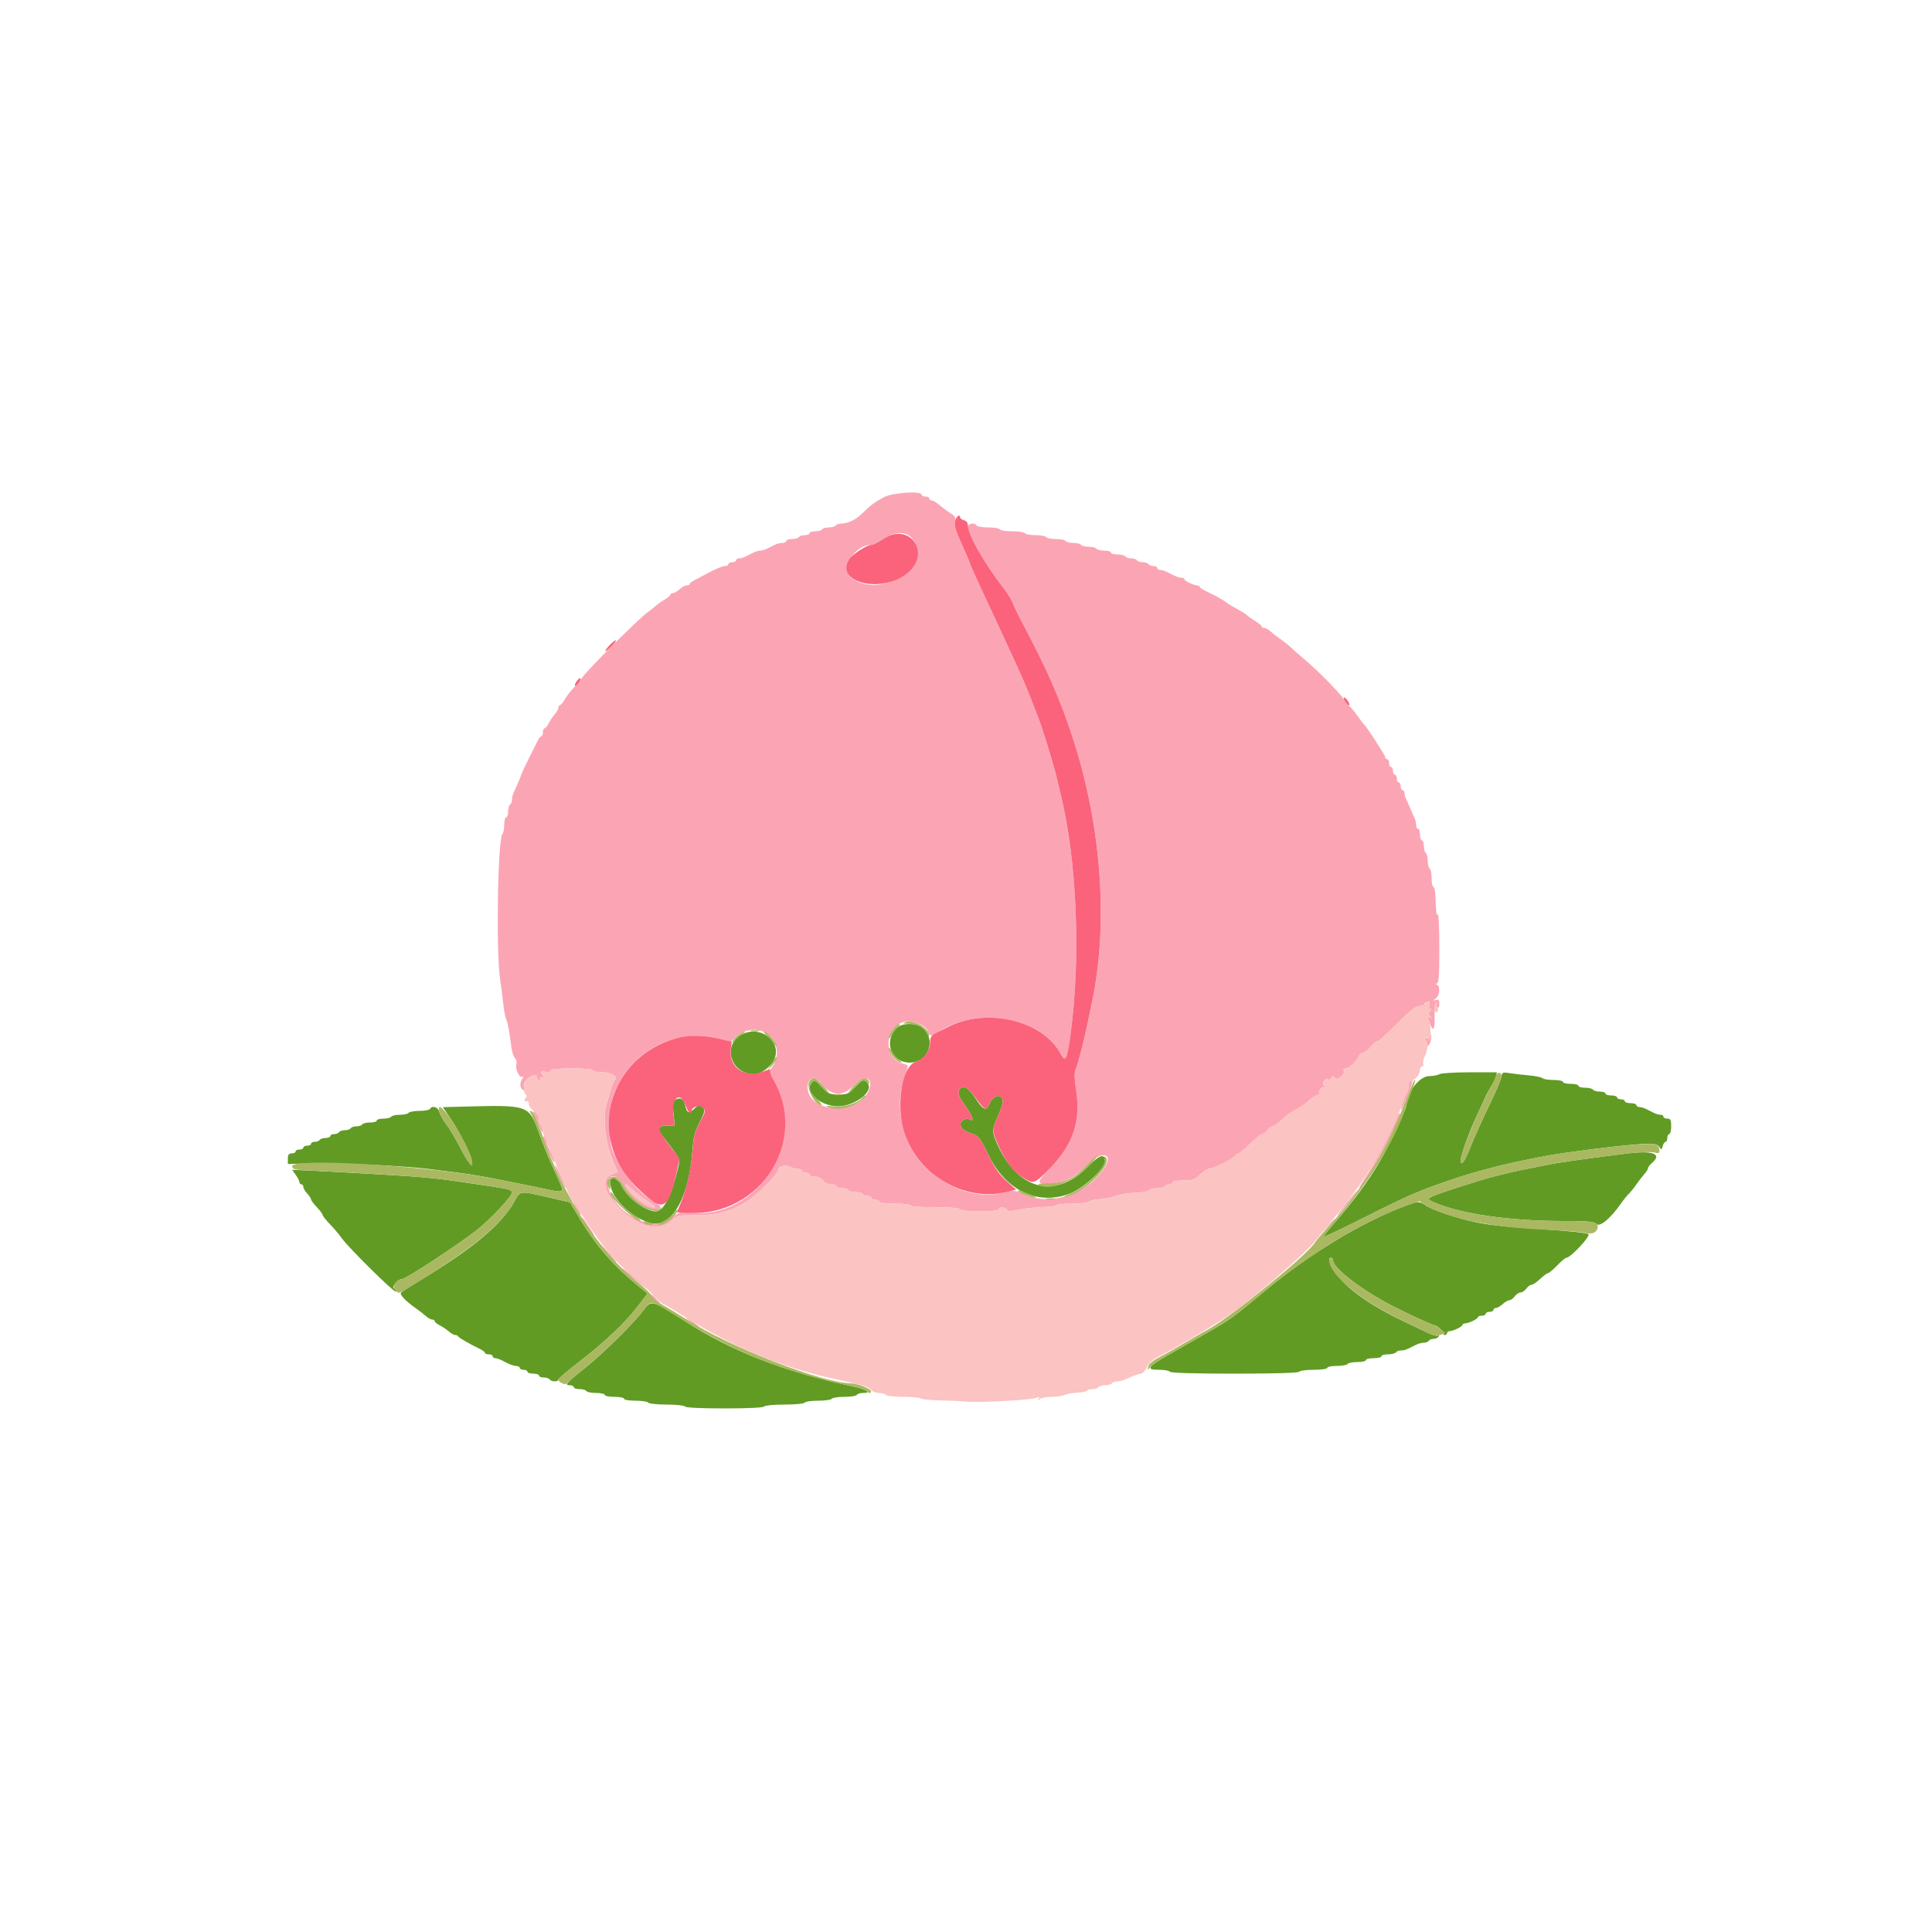 <svg id="svg" version="1.1" xmlns="http://www.w3.org/2000/svg" xmlns:xlink="http://www.w3.org/1999/xlink" width="400" height="400" viewBox="0, 0, 400,400"><g id="svgg"><path id="path0" d="M185.744 212.752 C 182.818 215.478,184.453 220.000,188.365 220.000 C 192.393 220.000,194.009 214.933,190.717 212.627 C 189.464 211.749,186.747 211.817,185.744 212.752 M153.557 214.199 C 149.434 216.440,151.320 222.407,156.149 222.399 C 157.505 222.396,159.554 220.924,160.259 219.445 C 162.044 215.702,157.433 212.092,153.557 214.199 M298.000 222.400 C 297.670 222.613,296.717 222.791,295.883 222.794 C 293.879 222.802,291.200 226.263,291.200 228.843 C 291.200 229.331,289.042 234.088,287.143 237.788 C 284.487 242.961,280.940 247.932,275.435 254.200 C 274.662 255.080,274.023 255.919,274.015 256.065 C 274.007 256.211,277.465 254.586,281.700 252.453 C 291.628 247.454,293.628 246.581,300.636 244.191 C 304.510 242.869,310.296 241.310,314.600 240.427 C 315.920 240.156,317.720 239.783,318.600 239.598 C 323.326 238.603,337.958 236.800,341.307 236.800 C 342.648 236.800,343.275 236.994,343.574 237.500 C 343.951 238.139,344.009 238.121,344.240 237.300 C 344.379 236.805,344.652 236.400,344.847 236.400 C 345.041 236.400,345.200 236.040,345.200 235.600 C 345.200 235.160,345.380 234.800,345.600 234.800 C 345.820 234.800,346.000 234.080,346.000 233.200 C 346.000 231.867,345.867 231.600,345.200 231.600 C 344.760 231.600,344.400 231.420,344.400 231.200 C 344.400 230.980,344.128 230.800,343.795 230.800 C 343.462 230.800,342.832 230.620,342.395 230.400 C 341.958 230.180,341.242 229.820,340.805 229.600 C 340.368 229.380,339.738 229.200,339.405 229.200 C 339.072 229.200,338.800 229.020,338.800 228.800 C 338.800 228.580,338.260 228.400,337.600 228.400 C 336.940 228.400,336.400 228.220,336.400 228.000 C 336.400 227.780,336.040 227.600,335.600 227.600 C 335.160 227.600,334.800 227.420,334.800 227.200 C 334.800 226.980,334.260 226.800,333.600 226.800 C 332.940 226.800,332.400 226.620,332.400 226.400 C 332.400 226.180,331.871 226.000,331.224 226.000 C 330.577 226.000,329.936 225.820,329.800 225.600 C 329.664 225.380,328.933 225.200,328.176 225.200 C 327.419 225.200,326.800 225.020,326.800 224.800 C 326.800 224.580,326.080 224.400,325.200 224.400 C 324.320 224.400,323.600 224.220,323.600 224.000 C 323.600 223.780,322.736 223.600,321.680 223.600 C 320.624 223.600,319.589 223.435,319.380 223.234 C 319.171 223.032,317.920 222.771,316.600 222.654 C 315.280 222.536,313.474 222.326,312.588 222.187 C 311.153 221.961,310.968 222.024,310.913 222.762 C 310.878 223.218,310.046 225.259,309.064 227.296 C 306.805 231.978,305.190 235.568,304.023 238.500 C 303.166 240.652,302.400 241.486,302.400 240.266 C 302.400 239.326,304.018 234.764,305.462 231.634 C 306.232 229.965,307.150 227.970,307.502 227.200 C 307.854 226.430,308.443 225.350,308.810 224.800 C 309.178 224.250,309.579 223.395,309.702 222.900 L 309.925 222.000 304.263 222.006 C 301.148 222.009,298.330 222.187,298.000 222.400 M168.004 224.195 C 166.595 225.893,169.330 228.630,172.821 229.014 C 176.461 229.415,181.154 226.073,179.593 224.191 C 178.882 223.335,178.608 223.433,177.035 225.100 C 175.763 226.449,175.416 226.600,173.600 226.600 C 171.784 226.600,171.437 226.449,170.165 225.100 C 168.535 223.373,168.648 223.420,168.004 224.195 M198.861 225.299 C 198.102 226.058,198.345 226.888,199.994 229.169 C 201.398 231.109,201.783 232.407,200.769 231.781 C 200.007 231.310,198.750 232.049,198.877 232.894 C 199.006 233.760,199.371 234.027,201.508 234.819 C 202.614 235.229,203.089 235.873,204.589 238.997 C 208.178 246.477,214.757 249.651,221.465 247.141 C 224.199 246.118,228.800 241.934,228.800 240.470 C 228.800 238.725,227.674 239.049,225.303 241.476 C 218.299 248.649,210.250 246.310,206.051 235.881 C 205.398 234.262,205.482 233.532,206.596 231.140 C 207.144 229.963,207.594 228.589,207.596 228.087 C 207.604 226.219,205.540 226.655,204.768 228.684 C 204.240 230.072,203.531 229.786,202.110 227.612 C 200.637 225.359,199.564 224.596,198.861 225.299 M139.867 227.666 C 139.288 227.991,139.222 228.436,139.442 230.575 L 139.700 233.100 138.163 233.050 C 136.333 232.990,135.997 233.711,137.160 235.201 C 140.902 239.994,140.842 239.869,140.362 241.908 C 139.007 247.659,137.379 250.800,135.753 250.800 C 133.565 250.800,129.641 247.787,128.590 245.300 C 128.039 243.996,126.453 243.428,126.354 244.500 C 126.084 247.434,129.987 251.656,134.334 253.130 C 138.802 254.645,142.630 248.342,143.355 238.276 C 143.560 235.423,143.845 234.297,144.848 232.369 C 145.856 230.432,145.996 229.877,145.595 229.394 C 144.949 228.615,144.720 228.642,143.670 229.620 C 142.620 230.599,142.183 230.414,141.872 228.859 C 141.609 227.545,140.870 227.105,139.867 227.666 M95.944 229.113 L 91.689 229.226 93.425 231.816 C 95.272 234.569,97.445 238.873,97.658 240.200 C 97.938 241.937,96.929 240.836,95.276 237.600 C 94.321 235.730,93.022 233.547,92.389 232.748 C 91.757 231.949,91.121 230.824,90.976 230.248 C 90.711 229.191,89.498 228.794,89.000 229.600 C 88.864 229.820,87.874 230.000,86.800 230.000 C 85.726 230.000,84.736 230.180,84.600 230.400 C 84.464 230.620,83.654 230.800,82.800 230.800 C 81.946 230.800,81.136 230.980,81.000 231.200 C 80.864 231.420,80.133 231.600,79.376 231.600 C 78.619 231.600,78.000 231.780,78.000 232.000 C 78.000 232.220,77.381 232.400,76.624 232.400 C 75.867 232.400,75.136 232.580,75.000 232.800 C 74.864 233.020,74.324 233.200,73.800 233.200 C 73.276 233.200,72.736 233.380,72.600 233.600 C 72.464 233.820,71.924 234.000,71.400 234.000 C 70.876 234.000,70.336 234.180,70.200 234.400 C 70.064 234.620,69.603 234.800,69.176 234.800 C 68.749 234.800,68.400 234.980,68.400 235.200 C 68.400 235.420,67.961 235.600,67.424 235.600 C 66.887 235.600,66.336 235.780,66.200 236.000 C 66.064 236.220,65.603 236.400,65.176 236.400 C 64.749 236.400,64.400 236.580,64.400 236.800 C 64.400 237.020,64.040 237.200,63.600 237.200 C 63.160 237.200,62.800 237.380,62.800 237.600 C 62.800 237.820,62.440 238.000,62.000 238.000 C 61.560 238.000,61.200 238.180,61.200 238.400 C 61.200 238.620,60.840 238.800,60.400 238.800 C 59.794 238.800,59.600 239.067,59.599 239.900 L 59.599 241.000 64.299 240.854 C 69.260 240.700,83.866 241.387,88.600 241.998 C 90.140 242.196,93.020 242.564,95.000 242.815 C 96.980 243.066,100.310 243.619,102.400 244.044 C 104.490 244.468,107.190 245.007,108.400 245.240 C 109.610 245.474,111.320 245.823,112.200 246.017 C 117.002 247.074,116.923 247.119,115.555 244.078 C 115.091 243.045,114.304 241.300,113.808 240.200 C 113.312 239.100,112.316 236.567,111.595 234.572 C 109.495 228.760,109.476 228.754,95.944 229.113 M336.600 238.847 C 327.135 240.053,322.428 240.728,320.200 241.198 C 319.320 241.383,317.520 241.743,316.200 241.997 C 313.936 242.433,312.904 242.670,309.300 243.578 C 306.106 244.383,296.963 247.369,296.263 247.836 C 295.583 248.289,295.629 248.373,296.863 248.917 C 302.320 251.323,312.507 252.798,323.671 252.799 C 328.800 252.800,330.056 252.913,330.562 253.420 C 331.245 254.102,333.477 252.228,335.586 249.200 C 336.123 248.430,336.849 247.530,337.200 247.200 C 337.551 246.870,338.275 245.970,338.808 245.200 C 339.342 244.430,340.098 243.451,340.489 243.025 C 340.880 242.598,341.200 242.079,341.200 241.871 C 341.200 241.664,341.575 241.168,342.034 240.771 C 344.235 238.862,342.184 238.136,336.600 238.847 M61.243 243.262 C 61.659 243.846,62.000 244.521,62.000 244.762 C 62.000 245.003,62.180 245.200,62.400 245.200 C 62.620 245.200,62.800 245.436,62.800 245.725 C 62.800 246.013,63.160 246.636,63.600 247.108 C 64.040 247.580,64.400 248.127,64.400 248.324 C 64.400 248.521,64.940 249.246,65.600 249.937 C 66.260 250.628,66.800 251.353,66.800 251.548 C 66.800 251.744,67.476 252.600,68.302 253.452 C 69.128 254.303,70.249 255.630,70.794 256.400 C 72.172 258.349,81.639 267.695,81.935 267.399 C 82.068 267.265,81.912 266.985,81.588 266.775 C 81.035 266.417,82.375 264.839,83.259 264.809 C 84.072 264.781,94.795 257.753,98.704 254.686 C 101.476 252.511,106.000 247.691,106.000 246.913 C 106.000 246.351,105.371 246.168,101.400 245.580 C 99.860 245.352,97.340 244.978,95.800 244.748 C 90.051 243.890,87.137 243.628,76.800 243.038 C 70.970 242.705,64.914 242.380,63.343 242.316 L 60.485 242.200 61.243 243.262 M106.442 248.860 C 103.828 253.487,98.184 258.246,87.800 264.582 C 85.380 266.058,83.243 267.418,83.051 267.602 C 82.657 267.981,83.899 269.326,86.000 270.798 C 86.770 271.337,87.749 272.098,88.175 272.489 C 88.602 272.880,89.187 273.200,89.475 273.200 C 89.764 273.200,90.000 273.350,90.000 273.532 C 90.000 273.715,90.495 274.120,91.100 274.432 C 91.705 274.745,92.549 275.315,92.975 275.700 C 93.402 276.085,93.972 276.400,94.242 276.400 C 94.512 276.400,94.793 276.535,94.867 276.700 C 94.987 276.970,97.089 278.178,99.497 279.360 C 99.990 279.602,100.395 279.935,100.397 280.100 C 100.399 280.265,100.760 280.400,101.200 280.400 C 101.640 280.400,102.000 280.580,102.000 280.800 C 102.000 281.020,102.265 281.200,102.588 281.200 C 102.911 281.200,103.817 281.560,104.600 282.000 C 105.383 282.440,106.379 282.800,106.812 282.800 C 107.245 282.800,107.600 282.980,107.600 283.200 C 107.600 283.420,107.960 283.600,108.400 283.600 C 108.840 283.600,109.200 283.780,109.200 284.000 C 109.200 284.220,109.740 284.400,110.400 284.400 C 111.060 284.400,111.600 284.580,111.600 284.800 C 111.600 285.020,112.039 285.200,112.576 285.200 C 113.113 285.200,113.664 285.380,113.800 285.600 C 114.111 286.103,115.600 286.128,115.600 285.630 C 115.600 285.427,117.535 283.774,119.900 281.957 C 125.175 277.903,129.461 273.838,132.083 270.400 L 134.066 267.800 132.333 266.400 C 126.989 262.083,123.352 257.889,119.855 252.010 L 118.022 248.929 114.311 248.074 C 107.301 246.460,107.828 246.408,106.442 248.860 M290.800 249.719 C 281.884 253.081,270.989 259.690,262.000 267.189 C 255.410 272.687,254.684 273.211,249.800 276.001 C 247.380 277.384,243.794 279.436,241.832 280.561 C 237.524 283.032,237.171 283.600,239.943 283.600 C 241.048 283.600,242.064 283.780,242.200 284.000 C 242.357 284.254,247.263 284.400,255.600 284.400 C 263.937 284.400,268.843 284.254,269.000 284.000 C 269.136 283.780,270.497 283.600,272.024 283.600 C 273.608 283.600,274.800 283.428,274.800 283.200 C 274.800 282.980,275.689 282.800,276.776 282.800 C 277.863 282.800,278.864 282.620,279.000 282.400 C 279.136 282.180,280.047 282.000,281.024 282.000 C 282.001 282.000,282.800 281.820,282.800 281.600 C 282.800 281.380,283.520 281.200,284.400 281.200 C 285.280 281.200,286.000 281.020,286.000 280.800 C 286.000 280.580,286.619 280.400,287.376 280.400 C 288.133 280.400,288.864 280.220,289.000 280.000 C 289.136 279.780,289.599 279.600,290.029 279.600 C 290.784 279.600,291.174 279.456,293.095 278.462 C 293.587 278.208,294.341 278.000,294.771 278.000 C 295.201 278.000,295.664 277.820,295.800 277.600 C 295.936 277.380,296.386 277.200,296.800 277.200 C 297.214 277.200,297.681 276.992,297.838 276.738 C 297.998 276.480,297.949 276.384,297.728 276.521 C 297.511 276.655,296.628 276.430,295.766 276.021 C 294.905 275.611,292.580 274.505,290.600 273.563 C 283.567 270.218,278.438 266.510,276.232 263.176 C 275.167 261.567,274.901 260.400,275.600 260.400 C 275.820 260.400,276.000 260.653,276.000 260.963 C 276.000 262.562,282.018 267.167,288.357 270.418 C 291.568 272.065,296.664 274.400,297.047 274.400 C 297.539 274.400,299.157 275.909,298.920 276.147 C 298.781 276.286,298.877 276.400,299.133 276.400 C 299.390 276.400,299.600 276.220,299.600 276.000 C 299.600 275.780,299.834 275.600,300.120 275.600 C 300.856 275.600,302.793 274.659,302.797 274.300 C 302.799 274.135,303.034 274.000,303.320 274.000 C 304.056 274.000,305.993 273.059,305.997 272.700 C 305.999 272.535,306.360 272.400,306.800 272.400 C 307.240 272.400,307.600 272.220,307.600 272.000 C 307.600 271.780,307.960 271.600,308.400 271.600 C 308.840 271.600,309.200 271.420,309.200 271.200 C 309.200 270.980,309.436 270.800,309.725 270.800 C 310.013 270.800,310.636 270.440,311.108 270.000 C 311.580 269.560,312.204 269.200,312.495 269.200 C 312.786 269.200,313.283 268.840,313.600 268.400 C 313.917 267.960,314.457 267.600,314.800 267.600 C 315.143 267.600,315.683 267.240,316.000 266.800 C 316.317 266.360,316.809 266.000,317.092 266.000 C 317.375 266.000,318.172 265.460,318.863 264.800 C 319.554 264.140,320.286 263.600,320.491 263.600 C 320.695 263.600,321.554 262.880,322.400 262.000 C 323.246 261.120,324.107 260.400,324.315 260.400 C 325.166 260.400,329.320 255.960,328.880 255.520 C 328.630 255.270,324.883 254.858,320.122 254.557 C 312.303 254.062,308.209 253.636,305.400 253.022 C 301.335 252.135,296.485 250.492,295.138 249.546 C 293.861 248.649,293.612 248.659,290.800 249.719 M133.374 271.100 C 131.326 273.839,125.051 280.063,121.325 283.050 C 117.196 286.359,116.803 286.800,117.976 286.800 C 118.429 286.800,118.800 286.980,118.800 287.200 C 118.800 287.420,119.329 287.600,119.976 287.600 C 120.623 287.600,121.264 287.780,121.400 288.000 C 121.536 288.220,122.447 288.400,123.424 288.400 C 124.401 288.400,125.200 288.580,125.200 288.800 C 125.200 289.020,126.100 289.200,127.200 289.200 C 128.300 289.200,129.200 289.380,129.200 289.600 C 129.200 289.822,130.259 290.000,131.576 290.000 C 132.883 290.000,134.064 290.180,134.200 290.400 C 134.336 290.620,136.046 290.800,138.000 290.800 C 139.954 290.800,141.664 290.980,141.800 291.200 C 141.951 291.445,145.130 291.600,150.000 291.600 C 154.870 291.600,158.049 291.445,158.200 291.200 C 158.338 290.977,160.196 290.800,162.400 290.800 C 164.604 290.800,166.462 290.623,166.600 290.400 C 166.736 290.180,167.996 290.000,169.400 290.000 C 170.804 290.000,172.064 289.820,172.200 289.600 C 172.336 289.380,173.506 289.200,174.800 289.200 C 176.094 289.200,177.264 289.020,177.400 288.800 C 177.536 288.580,178.087 288.400,178.624 288.400 C 180.637 288.400,179.492 287.657,176.500 287.023 C 162.449 284.042,151.566 279.812,141.800 273.535 C 134.987 269.156,134.855 269.118,133.374 271.100 " stroke="none" fill="#619b24" fill-rule="evenodd"></path><path id="path1" d="M183.007 102.935 C 181.063 103.990,180.186 104.642,178.612 106.202 C 177.218 107.584,175.582 108.400,174.205 108.400 C 173.678 108.400,173.136 108.580,173.000 108.800 C 172.864 109.020,172.234 109.200,171.600 109.200 C 170.966 109.200,170.336 109.380,170.200 109.600 C 170.064 109.820,169.423 110.000,168.776 110.000 C 168.129 110.000,167.600 110.180,167.600 110.400 C 167.600 110.620,167.161 110.800,166.624 110.800 C 166.087 110.800,165.536 110.980,165.400 111.200 C 165.264 111.420,164.623 111.600,163.976 111.600 C 163.329 111.600,162.800 111.780,162.800 112.000 C 162.800 112.220,162.438 112.400,161.995 112.400 C 161.552 112.400,160.832 112.580,160.395 112.800 C 159.958 113.020,159.242 113.380,158.805 113.600 C 158.368 113.820,157.736 114.000,157.400 114.000 C 157.064 114.000,156.387 114.208,155.895 114.462 C 154.018 115.433,153.593 115.600,153.005 115.600 C 152.672 115.600,152.400 115.780,152.400 116.000 C 152.400 116.220,152.040 116.400,151.600 116.400 C 151.160 116.400,150.800 116.580,150.800 116.800 C 150.800 117.020,150.458 117.200,150.041 117.200 C 149.623 117.200,148.228 117.766,146.941 118.459 C 145.653 119.151,144.196 119.916,143.703 120.159 C 143.210 120.401,142.805 120.735,142.803 120.900 C 142.801 121.065,142.522 121.200,142.183 121.200 C 141.844 121.200,141.180 121.560,140.708 122.000 C 140.236 122.440,139.613 122.800,139.325 122.800 C 139.036 122.800,138.800 122.941,138.800 123.114 C 138.800 123.286,138.267 123.743,137.615 124.128 C 136.963 124.513,136.198 125.047,135.915 125.314 C 135.632 125.581,134.743 126.290,133.940 126.890 C 131.943 128.380,122.069 138.226,120.595 140.197 C 119.938 141.076,119.008 142.196,118.529 142.686 C 118.050 143.177,117.336 144.123,116.943 144.789 C 116.549 145.455,116.086 146.000,115.914 146.000 C 115.741 146.000,115.600 146.236,115.600 146.525 C 115.600 146.813,115.285 147.398,114.900 147.825 C 114.515 148.251,113.945 149.095,113.632 149.700 C 113.320 150.305,112.915 150.800,112.732 150.800 C 112.550 150.800,112.400 151.160,112.400 151.600 C 112.400 152.040,112.265 152.401,112.100 152.403 C 111.935 152.405,111.599 152.810,111.354 153.303 C 111.109 153.796,110.320 155.370,109.602 156.800 C 108.883 158.230,108.162 159.760,108.001 160.200 C 107.559 161.402,106.751 163.312,106.353 164.095 C 106.159 164.477,106.000 165.141,106.000 165.571 C 106.000 166.001,105.820 166.464,105.600 166.600 C 105.380 166.736,105.200 167.377,105.200 168.024 C 105.200 168.671,105.020 169.200,104.800 169.200 C 104.580 169.200,104.400 169.884,104.400 170.720 C 104.400 171.556,104.237 172.411,104.037 172.620 C 103.049 173.654,102.673 196.855,103.548 202.800 C 103.791 204.450,104.091 206.790,104.214 208.000 C 104.338 209.210,104.599 210.560,104.794 211.000 C 105.143 211.783,105.407 213.211,105.865 216.775 C 105.990 217.751,106.326 218.783,106.611 219.068 C 106.896 219.353,107.031 219.961,106.911 220.419 C 106.651 221.414,107.551 223.277,108.122 222.925 C 108.376 222.768,108.395 222.883,108.173 223.238 C 107.587 224.179,107.588 225.092,108.177 225.581 C 108.633 225.960,108.697 225.891,108.518 225.210 C 108.390 224.719,108.579 224.065,108.976 223.627 C 109.846 222.665,111.200 222.292,111.200 223.014 C 111.200 223.310,111.411 223.683,111.668 223.842 C 111.980 224.035,112.053 223.916,111.888 223.486 C 111.704 223.006,111.815 222.902,112.320 223.079 C 112.874 223.274,112.908 223.218,112.500 222.779 C 111.741 221.961,111.895 221.691,113.000 221.902 C 113.584 222.014,114.000 221.907,114.000 221.647 C 114.000 221.345,115.427 221.200,118.400 221.200 C 121.067 221.200,122.800 221.358,122.800 221.600 C 122.800 221.820,123.623 222.000,124.629 222.000 C 126.442 222.000,128.164 222.973,127.348 223.536 C 127.138 223.681,126.737 224.610,126.456 225.600 C 126.175 226.590,125.778 227.953,125.573 228.628 C 124.680 231.571,125.354 236.919,127.121 240.915 L 127.895 242.664 126.748 243.097 C 124.414 243.978,124.962 246.815,128.073 249.958 C 132.087 254.015,136.300 255.117,138.939 252.800 C 140.252 251.647,140.455 251.600,144.091 251.600 C 148.272 251.600,150.973 250.912,154.187 249.029 C 156.718 247.545,161.200 243.068,161.200 242.022 C 161.200 241.412,162.715 241.127,163.559 241.578 C 163.992 241.810,164.719 242.000,165.174 242.000 C 165.628 242.000,166.000 242.180,166.000 242.400 C 166.000 242.620,166.360 242.800,166.800 242.800 C 167.240 242.800,167.600 242.980,167.600 243.200 C 167.600 243.420,168.100 243.600,168.712 243.600 C 169.365 243.600,170.061 243.930,170.400 244.400 C 170.739 244.870,171.435 245.200,172.088 245.200 C 172.700 245.200,173.200 245.380,173.200 245.600 C 173.200 245.820,173.740 246.000,174.400 246.000 C 175.060 246.000,175.600 246.180,175.600 246.400 C 175.600 246.620,176.219 246.800,176.976 246.800 C 177.733 246.800,178.464 246.980,178.600 247.200 C 178.736 247.420,179.197 247.600,179.624 247.600 C 180.051 247.600,180.400 247.780,180.400 248.000 C 180.400 248.220,180.760 248.400,181.200 248.400 C 181.640 248.400,182.000 248.580,182.000 248.800 C 182.000 249.033,183.333 249.200,185.200 249.200 C 186.960 249.200,188.400 249.367,188.400 249.571 C 188.400 249.781,190.625 249.943,193.490 249.943 C 196.755 249.943,198.632 250.097,198.724 250.371 C 198.910 250.931,206.800 250.959,206.800 250.400 C 206.800 249.831,208.301 249.902,208.493 250.480 C 208.618 250.853,209.137 250.853,210.827 250.477 C 212.022 250.211,214.305 249.956,215.900 249.909 C 217.495 249.863,218.800 249.684,218.800 249.513 C 218.800 249.341,220.204 249.200,221.920 249.200 C 223.636 249.200,225.222 249.018,225.444 248.796 C 225.666 248.574,226.737 248.335,227.824 248.266 C 228.911 248.197,230.340 247.898,231.000 247.603 C 231.660 247.308,233.456 247.017,234.992 246.957 C 236.528 246.896,237.848 246.656,237.926 246.423 C 238.003 246.191,238.772 246.000,239.633 246.000 C 240.495 246.000,241.200 245.820,241.200 245.600 C 241.200 245.380,241.560 245.200,242.000 245.200 C 242.440 245.200,242.800 245.020,242.800 244.800 C 242.800 244.580,243.792 244.400,245.004 244.400 C 246.906 244.400,247.379 244.236,248.463 243.200 C 249.154 242.540,249.957 242.000,250.247 242.000 C 251.088 242.000,255.022 240.097,255.586 239.417 C 255.867 239.078,256.255 238.800,256.447 238.800 C 256.639 238.800,257.715 237.900,258.839 236.800 C 259.962 235.700,261.093 234.800,261.352 234.800 C 261.611 234.800,262.083 234.440,262.400 234.000 C 262.717 233.560,263.213 233.200,263.502 233.200 C 263.790 233.200,264.646 232.581,265.403 231.824 C 266.160 231.067,267.459 230.125,268.290 229.731 C 269.120 229.337,270.322 228.516,270.959 227.907 C 271.597 227.298,272.362 226.800,272.659 226.800 C 272.957 226.800,273.200 226.440,273.200 226.000 C 273.200 225.529,273.467 225.200,273.849 225.200 C 274.320 225.200,274.386 225.063,274.089 224.700 C 273.644 224.155,274.491 223.025,274.979 223.512 C 275.125 223.658,275.414 223.512,275.622 223.188 C 275.942 222.691,276.055 222.686,276.358 223.155 C 276.802 223.845,278.651 222.330,278.219 221.631 C 278.071 221.391,278.238 221.200,278.595 221.200 C 279.326 221.200,280.906 219.742,281.307 218.699 C 281.454 218.315,281.835 218.000,282.152 218.000 C 282.469 218.000,283.183 217.460,283.739 216.800 C 284.294 216.140,284.947 215.600,285.190 215.600 C 285.432 215.600,287.259 213.957,289.250 211.950 C 291.820 209.357,293.148 208.300,293.834 208.300 C 294.365 208.300,294.800 208.162,294.800 207.993 C 294.800 207.824,295.091 207.574,295.448 207.437 C 295.963 207.239,296.057 207.392,295.906 208.182 C 295.780 208.839,295.866 209.086,296.158 208.911 C 296.415 208.757,296.395 208.900,296.110 209.253 C 295.722 209.732,295.722 209.970,296.110 210.388 C 296.498 210.807,296.496 210.858,296.100 210.635 C 295.490 210.291,295.487 210.357,296.039 211.940 C 296.689 213.805,297.113 213.135,297.025 210.384 C 296.982 209.049,297.122 207.848,297.336 207.716 C 297.549 207.584,297.603 207.672,297.455 207.911 C 297.308 208.149,297.370 208.458,297.593 208.596 C 297.828 208.741,298.000 208.419,298.000 207.836 C 298.000 207.056,297.840 206.875,297.300 207.045 C 296.633 207.255,296.633 207.238,297.300 206.689 C 298.107 206.024,298.239 204.163,297.500 203.865 C 297.100 203.704,297.100 203.657,297.500 203.632 C 297.880 203.608,298.000 201.872,298.000 196.376 C 298.000 192.403,297.865 189.236,297.700 189.338 C 297.385 189.533,297.326 189.107,297.201 185.700 C 297.158 184.545,296.960 183.600,296.762 183.600 C 296.563 183.600,296.400 182.801,296.400 181.824 C 296.400 180.847,296.220 179.936,296.000 179.800 C 295.780 179.664,295.600 178.944,295.600 178.200 C 295.600 177.456,295.420 176.736,295.200 176.600 C 294.980 176.464,294.800 175.823,294.800 175.176 C 294.800 174.529,294.620 174.000,294.400 174.000 C 294.180 174.000,294.000 173.460,294.000 172.800 C 294.000 172.140,293.820 171.600,293.600 171.600 C 293.380 171.600,293.200 171.238,293.200 170.795 C 293.200 170.352,293.041 169.677,292.847 169.295 C 292.652 168.913,292.271 168.060,292.000 167.400 C 291.729 166.740,291.348 165.887,291.153 165.505 C 290.959 165.123,290.800 164.538,290.800 164.205 C 290.800 163.872,290.620 163.600,290.400 163.600 C 290.180 163.600,290.000 163.240,290.000 162.800 C 290.000 162.360,289.820 162.000,289.600 162.000 C 289.380 162.000,289.200 161.640,289.200 161.200 C 289.200 160.760,289.020 160.400,288.800 160.400 C 288.580 160.400,288.400 160.040,288.400 159.600 C 288.400 159.160,288.220 158.800,288.000 158.800 C 287.780 158.800,287.600 158.440,287.600 158.000 C 287.600 157.560,287.420 157.200,287.200 157.200 C 286.980 157.200,286.800 157.012,286.800 156.782 C 286.800 156.385,282.942 150.421,282.413 150.000 C 282.275 149.890,281.729 149.170,281.200 148.400 C 280.671 147.630,279.949 146.730,279.597 146.400 C 279.244 146.070,278.688 145.408,278.360 144.929 C 277.293 143.367,273.058 139.039,270.401 136.795 C 268.971 135.588,267.531 134.321,267.201 133.981 C 266.870 133.641,265.970 132.925,265.200 132.392 C 264.430 131.858,263.451 131.102,263.025 130.711 C 262.598 130.320,262.013 130.000,261.725 130.000 C 261.436 130.000,261.200 129.859,261.200 129.686 C 261.200 129.514,260.667 129.057,260.015 128.672 C 259.363 128.287,258.591 127.753,258.299 127.486 C 257.802 127.031,257.354 126.752,255.100 125.500 C 254.605 125.225,254.110 124.910,254.000 124.800 C 253.628 124.428,251.409 123.180,249.900 122.494 C 249.075 122.118,248.400 121.674,248.400 121.506 C 248.400 121.338,248.166 121.200,247.880 121.200 C 247.144 121.200,245.207 120.259,245.203 119.900 C 245.201 119.735,244.928 119.600,244.595 119.600 C 244.007 119.600,243.582 119.433,241.705 118.462 C 241.213 118.208,240.538 118.000,240.205 118.000 C 239.872 118.000,239.600 117.820,239.600 117.600 C 239.600 117.380,239.251 117.200,238.824 117.200 C 238.397 117.200,237.936 117.020,237.800 116.800 C 237.664 116.580,237.124 116.400,236.600 116.400 C 236.076 116.400,235.536 116.220,235.400 116.000 C 235.264 115.780,234.724 115.600,234.200 115.600 C 233.676 115.600,233.136 115.420,233.000 115.200 C 232.864 114.980,232.133 114.800,231.376 114.800 C 230.619 114.800,230.000 114.620,230.000 114.400 C 230.000 114.180,229.381 114.000,228.624 114.000 C 227.867 114.000,227.136 113.820,227.000 113.600 C 226.864 113.380,226.144 113.200,225.400 113.200 C 224.656 113.200,223.936 113.020,223.800 112.800 C 223.664 112.580,222.944 112.400,222.200 112.400 C 221.456 112.400,220.736 112.220,220.600 112.000 C 220.464 111.780,219.564 111.600,218.600 111.600 C 217.636 111.600,216.736 111.420,216.600 111.200 C 216.464 110.980,215.474 110.800,214.400 110.800 C 213.326 110.800,212.336 110.620,212.200 110.400 C 212.064 110.180,210.894 110.000,209.600 110.000 C 208.306 110.000,207.136 109.820,207.000 109.600 C 206.864 109.380,205.784 109.200,204.600 109.200 C 203.416 109.200,202.336 109.020,202.200 108.800 C 201.775 108.112,200.400 108.342,200.404 109.100 C 200.413 110.750,203.890 116.707,207.934 122.000 C 208.690 122.990,209.478 124.283,209.684 124.873 C 209.891 125.463,210.760 127.263,211.617 128.873 C 216.755 138.528,219.436 144.626,222.049 152.600 C 228.084 171.013,229.551 191.456,226.012 207.800 C 225.821 208.680,225.445 210.480,225.176 211.800 C 224.470 215.265,223.248 220.020,222.728 221.328 C 222.390 222.178,222.410 223.292,222.808 225.853 C 223.780 232.099,222.115 237.076,217.486 241.763 C 214.409 244.878,214.462 245.362,217.849 245.054 C 220.552 244.809,222.509 243.745,225.287 241.009 C 228.260 238.082,230.700 238.837,228.521 242.011 C 224.819 247.403,217.308 249.764,211.934 247.225 C 210.339 246.472,209.844 246.406,208.534 246.770 C 195.679 250.339,182.866 236.287,187.190 223.362 C 188.178 220.410,188.183 220.533,187.063 220.251 C 182.956 219.221,182.919 212.947,187.012 211.596 C 188.665 211.050,191.777 212.267,192.208 213.627 C 192.514 214.590,192.985 214.600,194.338 213.671 C 202.256 208.235,215.529 210.593,219.576 218.154 C 220.594 220.057,220.910 219.458,221.625 214.273 C 223.810 198.444,222.984 178.155,219.595 164.400 C 219.406 163.630,219.038 162.100,218.779 161.000 C 218.071 157.994,215.638 150.134,214.818 148.200 C 214.631 147.760,214.069 146.320,213.570 145.000 C 212.620 142.490,211.502 139.901,209.558 135.700 C 208.921 134.325,207.881 132.075,207.247 130.700 C 206.612 129.325,205.450 126.827,204.664 125.149 C 202.221 119.932,200.800 116.787,200.800 116.600 C 200.800 116.501,200.292 115.291,199.670 113.910 C 197.766 109.677,197.501 108.850,197.742 107.887 C 197.923 107.167,197.731 106.813,196.888 106.314 C 196.290 105.959,195.260 105.204,194.600 104.635 C 193.940 104.066,193.175 103.601,192.900 103.600 C 192.625 103.600,192.400 103.420,192.400 103.200 C 192.400 102.980,192.040 102.800,191.600 102.800 C 191.160 102.800,190.800 102.620,190.800 102.400 C 190.800 101.586,184.725 102.003,183.007 102.935 M188.687 111.300 C 193.517 116.559,182.996 124.044,176.599 119.900 C 173.797 118.085,176.682 112.800,180.475 112.800 C 180.808 112.800,181.872 112.263,182.840 111.607 C 185.079 110.090,187.461 109.965,188.687 111.300 M159.676 214.755 C 161.102 216.351,161.236 219.042,159.974 220.749 L 159.148 221.867 160.000 223.311 C 167.424 235.893,156.945 252.750,142.745 251.068 C 140.827 250.841,140.594 250.914,139.077 252.213 C 135.551 255.230,127.998 251.786,126.067 246.281 C 125.139 243.633,127.384 242.413,128.719 244.839 C 130.408 247.913,133.521 250.400,135.678 250.400 C 137.177 250.400,137.097 249.719,135.500 248.881 C 132.240 247.173,128.450 242.461,126.748 238.000 C 125.971 235.963,126.085 229.485,126.942 227.000 C 130.069 217.929,139.649 212.687,148.810 215.034 L 151.285 215.668 152.343 214.684 C 154.484 212.691,157.861 212.723,159.676 214.755 M295.846 214.625 C 295.702 215.000,295.404 215.129,295.103 214.949 C 294.739 214.730,294.748 214.829,295.134 215.306 C 295.433 215.674,295.531 216.193,295.358 216.482 C 295.105 216.903,295.164 216.904,295.673 216.493 C 296.018 216.213,296.300 215.538,296.300 214.993 C 296.300 213.844,296.182 213.749,295.846 214.625 M170.005 224.300 C 172.077 226.943,174.508 227.125,176.695 224.801 C 178.867 222.493,180.916 222.985,179.933 225.579 C 177.885 230.988,167.200 230.543,167.200 225.049 C 167.200 223.076,168.725 222.669,170.005 224.300 M291.867 223.867 C 291.720 224.013,291.600 224.517,291.600 224.987 C 291.600 225.456,291.457 226.011,291.282 226.220 C 290.869 226.712,289.884 229.617,290.067 229.800 C 290.144 229.877,290.774 228.514,291.466 226.770 C 292.580 223.965,292.710 223.023,291.867 223.867 M110.400 230.156 C 110.400 230.296,110.567 230.723,110.770 231.105 C 110.974 231.487,111.415 232.520,111.750 233.400 C 112.174 234.515,112.365 234.734,112.379 234.124 C 112.391 233.642,112.220 233.136,112.000 233.000 C 111.780 232.864,111.600 232.335,111.600 231.825 C 111.600 231.315,111.330 230.674,111.000 230.400 C 110.670 230.126,110.400 230.017,110.400 230.156 M289.168 231.519 C 288.423 233.656,284.504 241.091,282.798 243.603 C 281.903 244.921,281.271 246.000,281.393 246.000 C 282.290 246.000,290.413 231.080,289.833 230.500 C 289.707 230.374,289.408 230.832,289.168 231.519 M112.400 235.372 C 112.400 235.983,114.530 240.804,114.717 240.617 C 114.913 240.420,114.571 239.507,113.553 237.505 C 113.359 237.123,113.200 236.549,113.200 236.229 C 113.200 235.909,113.020 235.536,112.800 235.400 C 112.580 235.264,112.400 235.252,112.400 235.372 M115.344 242.528 C 116.042 244.198,117.163 246.282,117.184 245.948 C 117.208 245.568,115.167 241.200,114.965 241.200 C 114.868 241.200,115.039 241.798,115.344 242.528 M134.178 248.761 C 135.478 249.575,135.890 249.999,135.378 249.999 C 133.933 249.996,130.708 247.516,129.653 245.596 C 129.212 244.793,129.406 244.884,130.653 246.061 C 131.504 246.865,133.090 248.080,134.178 248.761 M278.562 249.300 C 277.281 250.895,276.514 251.975,276.858 251.700 C 277.591 251.113,281.338 246.400,281.072 246.400 C 280.972 246.400,279.842 247.705,278.562 249.300 M119.239 250.176 C 119.701 250.959,120.156 251.600,120.250 251.600 C 120.534 251.600,119.236 249.269,118.802 249.001 C 118.580 248.864,118.777 249.393,119.239 250.176 M121.067 253.206 C 121.459 253.870,122.198 254.905,122.710 255.506 C 123.221 256.108,122.975 255.565,122.163 254.300 C 120.624 251.903,119.828 251.107,121.067 253.206 M274.778 253.900 L 273.400 255.400 274.900 254.022 C 276.296 252.738,276.584 252.400,276.278 252.400 C 276.212 252.400,275.537 253.075,274.778 253.900 M124.217 257.591 C 125.005 258.741,127.600 261.602,127.583 261.301 C 127.573 261.136,126.718 260.096,125.683 258.991 C 124.647 257.885,123.988 257.255,124.217 257.591 M128.800 262.634 C 128.800 262.948,128.939 263.067,132.452 265.736 C 134.978 267.655,134.361 267.027,130.700 263.952 C 129.655 263.074,128.800 262.481,128.800 262.634 M135.020 268.509 C 135.128 268.788,135.617 269.262,136.108 269.561 C 136.959 270.080,136.955 270.056,136.030 269.053 C 134.948 267.877,134.734 267.762,135.020 268.509 M142.600 273.407 C 143.040 273.766,143.760 274.235,144.200 274.451 L 145.000 274.844 144.200 274.193 C 143.760 273.834,143.040 273.365,142.600 273.149 L 141.800 272.756 142.600 273.407 " stroke="none" fill="#fba5b4" fill-rule="evenodd"></path><path id="path2" d="M197.762 107.808 C 197.501 108.848,197.748 109.638,199.670 113.910 C 200.292 115.291,200.800 116.501,200.800 116.600 C 200.800 116.787,202.221 119.932,204.664 125.149 C 205.450 126.827,206.612 129.325,207.247 130.700 C 207.881 132.075,208.921 134.325,209.558 135.700 C 211.502 139.901,212.620 142.490,213.570 145.000 C 214.069 146.320,214.631 147.760,214.818 148.200 C 215.638 150.134,218.071 157.994,218.779 161.000 C 219.038 162.100,219.406 163.630,219.595 164.400 C 222.984 178.155,223.810 198.444,221.625 214.273 C 220.910 219.458,220.594 220.057,219.576 218.154 C 215.884 211.256,204.245 208.507,196.242 212.641 C 195.119 213.222,193.831 213.887,193.380 214.120 C 192.804 214.418,192.560 214.937,192.560 215.869 C 192.560 217.584,191.283 219.281,189.563 219.852 C 186.724 220.794,185.426 228.900,187.232 234.404 C 190.192 243.420,199.806 248.973,208.615 246.754 L 210.385 246.309 208.373 244.500 C 206.870 243.149,205.913 241.757,204.589 238.997 C 203.089 235.873,202.614 235.229,201.508 234.819 C 199.371 234.027,199.006 233.760,198.877 232.894 C 198.750 232.049,200.007 231.310,200.769 231.781 C 201.783 232.407,201.398 231.109,199.994 229.169 C 198.345 226.888,198.102 226.058,198.861 225.299 C 199.540 224.620,200.495 225.277,202.195 227.593 C 203.841 229.836,204.262 230.014,204.768 228.684 C 205.540 226.655,207.604 226.219,207.596 228.087 C 207.594 228.589,207.144 229.963,206.596 231.140 C 205.312 233.898,205.334 234.293,206.964 237.726 C 208.470 240.897,209.904 242.666,212.010 243.950 C 214.016 245.173,214.219 245.095,217.360 241.900 C 222.126 237.051,223.789 232.155,222.808 225.853 C 222.410 223.292,222.390 222.178,222.728 221.328 C 223.248 220.020,224.470 215.265,225.176 211.800 C 225.445 210.480,225.821 208.680,226.012 207.800 C 229.551 191.456,228.084 171.013,222.049 152.600 C 219.436 144.626,216.755 138.528,211.617 128.873 C 210.760 127.263,209.891 125.463,209.684 124.873 C 209.478 124.283,208.690 122.990,207.934 122.000 C 203.648 116.390,200.412 110.744,200.404 108.863 C 200.401 108.264,200.111 107.850,199.600 107.716 C 199.160 107.601,198.800 107.348,198.800 107.153 C 198.800 106.364,197.998 106.870,197.762 107.808 M182.840 111.607 C 181.872 112.263,180.808 112.800,180.475 112.800 C 179.497 112.800,176.569 114.683,175.857 115.770 C 172.648 120.667,182.674 123.020,187.925 118.602 C 192.927 114.393,188.241 107.948,182.840 111.607 M126.196 133.604 C 125.566 134.262,125.182 134.800,125.343 134.800 C 125.756 134.800,127.722 132.788,127.513 132.580 C 127.419 132.486,126.826 132.946,126.196 133.604 M119.293 141.200 C 119.018 141.640,118.931 142.000,119.100 142.000 C 119.269 142.000,119.632 141.640,119.907 141.200 C 120.182 140.760,120.269 140.400,120.100 140.400 C 119.931 140.400,119.568 140.760,119.293 141.200 M278.493 145.200 C 278.768 145.640,279.131 146.000,279.300 146.000 C 279.469 146.000,279.382 145.640,279.107 145.200 C 278.832 144.760,278.469 144.400,278.300 144.400 C 278.131 144.400,278.218 144.760,278.493 145.200 M140.000 214.978 C 125.901 218.947,121.385 235.431,131.611 245.600 C 137.318 251.275,138.360 250.866,140.191 242.229 L 140.694 239.858 138.534 237.043 C 136.021 233.767,135.946 232.978,138.155 233.049 L 139.682 233.099 139.412 230.579 C 139.035 227.054,140.975 225.894,142.009 229.026 C 142.424 230.286,143.200 230.929,143.200 230.014 C 143.200 229.154,144.864 228.692,145.537 229.365 C 146.128 229.956,146.078 230.195,144.918 232.304 C 143.875 234.203,143.610 235.222,143.384 238.200 C 143.093 242.035,142.119 246.320,140.878 249.224 L 140.119 251.000 142.686 251.123 C 157.623 251.836,167.496 236.016,160.022 223.347 C 159.565 222.572,159.299 221.763,159.432 221.549 C 159.564 221.334,159.004 221.438,158.187 221.779 C 154.338 223.388,150.797 221.018,151.312 217.178 L 151.512 215.687 148.856 215.042 C 145.752 214.289,142.530 214.266,140.000 214.978 " stroke="none" fill="#fa637b" fill-rule="evenodd"></path><path id="path3" d="M295.129 207.714 C 294.838 207.997,294.200 208.256,293.710 208.289 C 293.167 208.325,291.417 209.763,289.225 211.974 C 287.248 213.968,285.432 215.600,285.190 215.600 C 284.947 215.600,284.294 216.140,283.739 216.800 C 283.183 217.460,282.469 218.000,282.152 218.000 C 281.835 218.000,281.454 218.315,281.307 218.699 C 280.906 219.742,279.326 221.200,278.595 221.200 C 278.238 221.200,278.071 221.391,278.219 221.631 C 278.651 222.330,276.802 223.845,276.358 223.155 C 276.055 222.686,275.942 222.691,275.622 223.188 C 275.414 223.512,275.125 223.658,274.979 223.512 C 274.491 223.025,273.644 224.155,274.089 224.700 C 274.386 225.063,274.320 225.200,273.849 225.200 C 273.467 225.200,273.200 225.529,273.200 226.000 C 273.200 226.440,272.957 226.800,272.659 226.800 C 272.362 226.800,271.597 227.298,270.959 227.907 C 270.322 228.516,269.120 229.337,268.290 229.731 C 267.459 230.125,266.160 231.067,265.403 231.824 C 264.646 232.581,263.790 233.200,263.502 233.200 C 263.213 233.200,262.717 233.560,262.400 234.000 C 262.083 234.440,261.611 234.800,261.352 234.800 C 261.093 234.800,259.962 235.700,258.839 236.800 C 257.715 237.900,256.639 238.800,256.447 238.800 C 256.255 238.800,255.867 239.078,255.586 239.417 C 255.022 240.097,251.088 242.000,250.247 242.000 C 249.957 242.000,249.154 242.540,248.463 243.200 C 247.379 244.236,246.906 244.400,245.004 244.400 C 243.792 244.400,242.800 244.580,242.800 244.800 C 242.800 245.020,242.440 245.200,242.000 245.200 C 241.560 245.200,241.200 245.380,241.200 245.600 C 241.200 245.820,240.495 246.000,239.633 246.000 C 238.772 246.000,238.003 246.191,237.926 246.423 C 237.848 246.656,236.528 246.896,234.992 246.957 C 233.456 247.017,231.660 247.308,231.000 247.603 C 230.340 247.898,228.911 248.197,227.824 248.266 C 226.737 248.335,225.666 248.574,225.444 248.796 C 225.222 249.018,223.636 249.200,221.920 249.200 C 220.204 249.200,218.800 249.341,218.800 249.513 C 218.800 249.684,217.495 249.863,215.900 249.909 C 214.305 249.956,212.022 250.211,210.827 250.477 C 209.137 250.853,208.618 250.853,208.493 250.480 C 208.301 249.902,206.800 249.831,206.800 250.400 C 206.800 250.959,198.910 250.931,198.724 250.371 C 198.632 250.097,196.755 249.943,193.490 249.943 C 190.625 249.943,188.400 249.781,188.400 249.571 C 188.400 249.367,186.960 249.200,185.200 249.200 C 183.333 249.200,182.000 249.033,182.000 248.800 C 182.000 248.580,181.640 248.400,181.200 248.400 C 180.760 248.400,180.400 248.220,180.400 248.000 C 180.400 247.780,180.051 247.600,179.624 247.600 C 179.197 247.600,178.736 247.420,178.600 247.200 C 178.464 246.980,177.733 246.800,176.976 246.800 C 176.219 246.800,175.600 246.620,175.600 246.400 C 175.600 246.180,175.060 246.000,174.400 246.000 C 173.740 246.000,173.200 245.820,173.200 245.600 C 173.200 245.380,172.700 245.200,172.088 245.200 C 171.435 245.200,170.739 244.870,170.400 244.400 C 170.061 243.930,169.365 243.600,168.712 243.600 C 168.100 243.600,167.600 243.420,167.600 243.200 C 167.600 242.980,167.240 242.800,166.800 242.800 C 166.360 242.800,166.000 242.620,166.000 242.400 C 166.000 242.180,165.628 242.000,165.174 242.000 C 164.719 242.000,163.992 241.810,163.559 241.578 C 162.715 241.127,161.200 241.412,161.200 242.022 C 161.200 243.068,156.718 247.545,154.187 249.029 C 150.973 250.912,148.272 251.600,144.091 251.600 C 140.455 251.600,140.252 251.647,138.939 252.800 C 136.300 255.117,132.087 254.015,128.073 249.958 C 124.962 246.815,124.414 243.978,126.748 243.097 L 127.895 242.664 127.121 240.915 C 125.354 236.919,124.680 231.571,125.573 228.628 C 125.778 227.953,126.175 226.590,126.456 225.600 C 126.737 224.610,127.138 223.681,127.348 223.536 C 128.164 222.973,126.442 222.000,124.629 222.000 C 123.623 222.000,122.800 221.820,122.800 221.600 C 122.800 221.358,121.067 221.200,118.400 221.200 C 115.427 221.200,114.000 221.345,114.000 221.647 C 114.000 221.907,113.584 222.014,113.000 221.902 C 111.895 221.691,111.741 221.961,112.500 222.779 C 112.908 223.218,112.874 223.274,112.320 223.079 C 111.815 222.902,111.704 223.006,111.888 223.486 C 112.053 223.916,111.980 224.035,111.668 223.842 C 111.411 223.683,111.200 223.299,111.200 222.989 C 111.200 222.336,110.180 222.595,109.098 223.524 C 108.388 224.134,108.258 226.265,108.907 226.666 C 109.089 226.779,109.028 227.125,108.770 227.436 C 108.398 227.884,108.444 228.000,108.994 228.000 C 109.399 228.000,109.602 228.217,109.485 228.523 C 109.374 228.811,109.805 229.461,110.442 229.968 C 111.124 230.511,111.600 231.273,111.600 231.821 C 111.600 232.334,111.780 232.864,112.000 233.000 C 112.220 233.136,112.400 233.599,112.400 234.029 C 112.400 234.459,112.559 235.123,112.753 235.505 C 113.124 236.235,113.896 238.046,114.412 239.400 C 114.580 239.840,115.207 241.280,115.806 242.600 C 116.406 243.920,117.140 245.687,117.439 246.527 C 117.739 247.366,118.355 248.536,118.809 249.127 C 119.263 249.717,120.685 251.820,121.971 253.800 C 124.889 258.297,127.512 261.356,130.593 263.857 C 131.909 264.926,133.889 266.746,134.993 267.903 C 136.097 269.060,137.140 270.005,137.311 270.003 C 137.483 270.001,139.373 271.106,141.511 272.458 C 151.585 278.825,161.775 283.095,172.400 285.403 C 178.697 286.770,179.827 287.109,180.402 287.802 C 180.675 288.131,181.405 288.400,182.025 288.400 C 182.645 288.400,183.264 288.580,183.400 288.800 C 183.536 289.020,185.156 289.200,187.000 289.200 C 188.844 289.200,190.442 289.345,190.552 289.522 C 190.662 289.700,192.337 289.877,194.276 289.916 C 196.214 289.956,198.790 290.079,200.000 290.190 C 202.751 290.442,213.534 289.859,214.566 289.403 C 215.165 289.138,215.261 289.187,215.007 289.632 C 214.744 290.092,214.785 290.105,215.221 289.700 C 215.518 289.425,216.636 289.200,217.706 289.200 C 218.777 289.200,219.971 289.030,220.359 288.822 C 220.748 288.614,221.916 288.400,222.956 288.346 C 223.996 288.292,224.937 288.102,225.047 287.924 C 225.157 287.746,225.676 287.600,226.200 287.600 C 226.724 287.600,227.264 287.420,227.400 287.200 C 227.536 286.980,228.166 286.800,228.800 286.800 C 229.434 286.800,230.064 286.620,230.200 286.400 C 230.336 286.180,230.853 286.000,231.348 286.000 C 231.844 286.000,232.995 285.640,233.906 285.200 C 234.816 284.760,235.843 284.400,236.187 284.400 C 236.531 284.400,237.100 283.798,237.451 283.061 C 237.910 282.100,238.725 281.412,240.345 280.619 C 242.939 279.349,250.191 275.084,254.000 272.587 C 258.652 269.539,270.075 259.752,272.400 256.823 C 273.610 255.298,276.052 252.285,277.827 250.126 C 283.638 243.058,288.169 235.182,290.442 228.200 C 290.729 227.320,291.107 226.429,291.282 226.220 C 291.457 226.011,291.600 225.420,291.600 224.907 C 291.600 224.386,291.909 223.859,292.300 223.712 C 293.215 223.369,293.971 222.377,293.987 221.500 C 293.994 221.115,294.199 220.800,294.443 220.800 C 294.686 220.800,294.791 220.552,294.674 220.250 C 294.558 219.947,294.708 219.228,295.007 218.652 C 295.595 217.519,295.652 216.060,295.136 215.367 C 294.942 215.107,295.043 214.933,295.389 214.933 C 295.706 214.933,295.855 215.111,295.721 215.328 C 295.586 215.546,295.659 215.611,295.882 215.473 C 296.338 215.191,296.272 212.208,295.783 211.034 C 295.533 210.435,295.587 210.343,296.032 210.611 C 296.496 210.891,296.510 210.843,296.110 210.347 C 295.722 209.868,295.722 209.630,296.110 209.212 C 296.381 208.919,296.402 208.793,296.158 208.929 C 295.869 209.090,295.781 208.834,295.904 208.188 C 296.116 207.082,295.908 206.955,295.129 207.714 M297.160 207.700 C 296.793 208.625,297.009 209.924,297.467 209.545 C 297.840 209.235,297.884 208.942,297.608 208.610 C 297.388 208.344,297.325 208.008,297.470 207.863 C 297.615 207.718,297.613 207.600,297.467 207.600 C 297.320 207.600,297.182 207.645,297.160 207.700 M129.653 245.596 C 130.708 247.516,133.933 249.996,135.378 249.999 C 135.890 249.999,135.478 249.575,134.178 248.761 C 133.090 248.080,131.504 246.865,130.653 246.061 C 129.406 244.884,129.212 244.793,129.653 245.596 " stroke="none" fill="#fbc3c1" fill-rule="evenodd"></path><path id="path4" d="M187.400 211.630 C 186.799 211.866,187.001 211.951,188.211 211.972 C 190.006 212.003,191.481 212.847,192.003 214.143 C 192.234 214.715,192.358 214.791,192.375 214.370 C 192.435 212.863,189.034 210.989,187.400 211.630 M184.827 213.162 C 184.372 213.801,184.007 214.566,184.016 214.862 C 184.025 215.158,184.323 214.860,184.680 214.200 C 185.036 213.540,185.614 212.781,185.964 212.513 C 186.340 212.225,186.407 212.020,186.127 212.013 C 185.867 212.006,185.282 212.523,184.827 213.162 M155.505 213.483 C 156.002 213.579,156.722 213.575,157.105 213.475 C 157.487 213.375,157.080 213.296,156.200 213.301 C 155.320 213.305,155.007 213.387,155.505 213.483 M152.654 214.429 C 152.074 214.885,151.614 215.470,151.632 215.729 C 151.652 216.028,151.741 216.006,151.876 215.667 C 151.993 215.374,152.654 214.790,153.344 214.369 C 154.035 213.948,154.399 213.602,154.154 213.601 C 153.909 213.601,153.234 213.973,152.654 214.429 M158.857 214.502 C 159.439 214.996,160.108 215.760,160.345 216.200 C 160.582 216.640,160.781 216.789,160.788 216.531 C 160.805 215.885,158.836 213.600,158.264 213.602 C 158.009 213.603,158.276 214.008,158.857 214.502 M184.001 216.926 C 183.997 217.958,185.715 219.974,186.600 219.975 C 186.820 219.975,186.673 219.785,186.273 219.553 C 185.873 219.320,185.198 218.561,184.774 217.865 C 184.350 217.169,184.002 216.747,184.001 216.926 M159.689 220.317 L 158.779 221.800 159.789 220.678 C 160.345 220.060,160.800 219.385,160.800 219.178 C 160.800 218.590,160.665 218.728,159.689 220.317 M309.771 222.667 C 309.645 223.070,309.338 223.760,309.090 224.200 C 306.368 229.019,302.400 238.548,302.400 240.266 C 302.400 241.486,303.166 240.652,304.023 238.500 C 305.163 235.636,306.767 232.062,309.005 227.400 C 309.955 225.420,310.793 223.459,310.867 223.041 C 311.041 222.048,310.069 221.715,309.771 222.667 M167.680 223.680 C 166.628 224.732,168.527 228.800,170.070 228.800 C 170.283 228.800,169.814 228.194,169.028 227.453 C 167.525 226.035,167.219 224.814,168.169 224.026 C 168.627 223.645,168.990 223.831,170.033 224.977 C 170.746 225.760,171.459 226.400,171.618 226.400 C 171.777 226.400,171.249 225.680,170.445 224.800 C 168.888 223.097,168.443 222.917,167.680 223.680 M176.769 224.798 C 175.982 225.679,175.471 226.400,175.633 226.400 C 175.796 226.400,176.352 225.897,176.869 225.282 C 178.199 223.702,178.738 223.451,179.483 224.066 C 180.031 224.518,180.100 224.508,179.934 224.000 C 179.551 222.831,178.228 223.164,176.769 224.798 M292.657 223.907 C 292.553 224.076,291.617 226.371,290.578 229.007 C 286.687 238.879,281.710 246.788,274.506 254.548 C 273.663 255.457,272.565 256.781,272.066 257.491 C 270.069 260.333,254.837 272.669,250.200 275.201 C 248.880 275.922,246.540 277.271,245.000 278.199 C 243.460 279.127,241.277 280.353,240.150 280.924 C 239.022 281.496,237.987 282.256,237.850 282.614 C 237.458 283.636,237.555 283.814,238.100 283.073 C 238.375 282.699,240.130 281.521,242.000 280.456 C 255.713 272.648,254.464 273.476,262.000 267.189 C 271.260 259.463,282.641 252.626,291.256 249.612 L 293.912 248.683 295.056 249.487 C 296.709 250.650,302.067 252.404,306.200 253.136 C 311.087 254.002,314.750 254.380,320.600 254.623 C 323.900 254.760,327.280 255.044,328.110 255.254 C 329.718 255.661,330.800 255.104,330.800 253.871 C 330.800 252.933,329.888 252.800,323.467 252.799 C 312.505 252.798,302.283 251.306,296.863 248.917 C 295.629 248.373,295.583 248.289,296.263 247.836 C 296.963 247.368,306.225 244.344,309.200 243.611 C 309.970 243.421,311.320 243.085,312.200 242.863 C 313.080 242.641,314.880 242.252,316.200 241.997 C 317.520 241.743,319.320 241.383,320.200 241.198 C 322.676 240.676,328.989 239.791,337.491 238.774 C 339.520 238.531,341.740 238.455,342.423 238.605 C 343.560 238.855,343.654 238.798,343.533 237.939 C 343.433 237.233,343.102 236.964,342.200 236.855 C 339.968 236.585,324.209 238.417,318.600 239.598 C 317.720 239.783,315.920 240.156,314.600 240.427 C 310.283 241.312,304.521 242.865,300.636 244.191 C 293.628 246.581,291.628 247.454,281.700 252.453 C 277.465 254.586,274.007 256.211,274.015 256.065 C 274.023 255.919,274.662 255.080,275.435 254.200 C 282.998 245.590,289.162 235.666,291.211 228.800 C 291.375 228.250,291.887 226.855,292.349 225.700 C 293.081 223.868,293.235 222.972,292.657 223.907 M172.900 226.676 C 173.285 226.776,173.915 226.776,174.300 226.676 C 174.685 226.575,174.370 226.493,173.600 226.493 C 172.830 226.493,172.515 226.575,172.900 226.676 M178.417 227.379 C 177.509 228.474,174.561 229.312,172.517 229.056 C 171.215 228.893,170.857 228.932,171.400 229.180 C 172.699 229.771,174.886 229.634,176.600 228.855 C 177.967 228.233,179.709 226.800,179.098 226.800 C 178.988 226.800,178.682 227.061,178.417 227.379 M90.976 230.248 C 91.121 230.824,91.758 231.949,92.392 232.748 C 93.026 233.547,94.389 235.862,95.421 237.893 C 97.256 241.504,98.304 242.477,97.576 239.895 C 96.309 235.394,89.927 226.066,90.976 230.248 M109.900 230.500 C 110.118 230.775,110.886 232.620,111.606 234.600 C 112.326 236.580,113.319 239.100,113.812 240.200 C 114.306 241.300,115.091 243.045,115.555 244.078 C 116.923 247.119,117.002 247.074,112.200 246.017 C 111.320 245.823,109.610 245.474,108.400 245.240 C 107.190 245.007,104.490 244.470,102.400 244.048 C 89.222 241.384,60.115 239.615,60.475 241.500 C 60.584 242.074,61.111 242.219,63.404 242.308 C 64.942 242.368,70.970 242.692,76.800 243.030 C 87.144 243.628,90.065 243.892,95.800 244.748 C 97.340 244.978,99.860 245.352,101.400 245.580 C 105.371 246.168,106.000 246.351,106.000 246.913 C 106.000 247.691,101.476 252.511,98.704 254.686 C 94.795 257.753,84.072 264.781,83.259 264.809 C 82.066 264.850,81.133 266.313,81.802 267.093 C 82.500 267.909,82.504 267.908,84.856 266.455 C 98.065 258.295,103.712 253.693,106.442 248.860 C 107.828 246.408,107.301 246.460,114.311 248.074 L 118.022 248.929 119.855 252.010 C 123.352 257.889,126.989 262.083,132.333 266.400 L 134.066 267.800 132.083 270.400 C 129.461 273.838,125.175 277.903,119.900 281.957 C 117.535 283.774,115.600 285.421,115.600 285.616 C 115.600 286.202,117.115 286.861,117.401 286.399 C 117.538 286.177,119.304 284.670,121.325 283.050 C 124.968 280.129,131.081 274.070,133.472 271.009 C 134.927 269.146,134.537 269.042,140.800 272.952 C 152.228 280.085,162.055 283.959,176.500 287.023 C 178.205 287.384,179.600 287.842,179.600 288.040 C 179.600 288.238,179.795 288.400,180.033 288.400 C 180.272 288.400,180.400 288.201,180.319 287.958 C 180.151 287.454,177.401 286.416,176.200 286.403 C 170.201 286.338,151.166 278.951,142.200 273.209 C 140.440 272.082,138.149 270.692,137.108 270.121 C 136.068 269.549,135.113 268.758,134.988 268.361 C 134.862 267.965,133.574 266.710,132.126 265.572 C 124.123 259.282,116.722 247.856,112.195 234.800 C 110.921 231.124,110.379 230.000,109.883 230.000 C 109.650 230.000,109.657 230.194,109.900 230.500 M225.006 241.235 C 222.225 244.101,220.406 244.967,217.128 244.985 C 215.410 244.995,214.677 245.123,215.075 245.346 C 217.684 246.806,223.622 244.041,226.766 239.900 C 227.741 238.617,227.001 239.178,225.006 241.235 M228.702 240.201 C 228.988 241.698,224.660 245.925,221.579 247.156 C 220.381 247.636,219.940 247.919,220.600 247.787 C 224.489 247.005,230.446 241.086,228.900 239.540 C 228.632 239.272,228.567 239.491,228.702 240.201 M125.992 244.210 C 125.606 244.674,125.594 245.030,125.938 245.710 C 126.355 246.530,126.387 246.538,126.349 245.800 C 126.271 244.276,126.404 244.000,127.220 244.000 C 127.767 244.000,128.224 244.434,128.590 245.300 C 130.127 248.936,135.749 252.059,137.232 250.100 C 137.682 249.504,137.678 249.475,137.201 249.900 C 135.350 251.550,130.972 248.939,128.719 244.839 C 127.977 243.491,126.812 243.221,125.992 244.210 M210.800 246.595 C 210.800 246.899,213.623 248.002,214.349 247.981 C 214.707 247.971,214.100 247.611,213.000 247.182 C 210.784 246.316,210.800 246.321,210.800 246.595 M126.400 247.109 C 126.400 248.157,132.076 253.257,132.628 252.706 C 132.722 252.611,131.889 251.944,130.776 251.223 C 129.664 250.503,128.290 249.212,127.724 248.356 C 126.696 246.804,126.400 246.525,126.400 247.109 M216.705 248.283 C 217.202 248.379,217.922 248.375,218.305 248.275 C 218.687 248.175,218.280 248.096,217.400 248.101 C 216.520 248.105,216.207 248.187,216.705 248.283 M139.473 251.218 C 139.158 251.667,138.209 252.387,137.365 252.818 C 136.473 253.273,136.133 253.600,136.554 253.600 C 137.462 253.600,139.469 252.193,140.015 251.172 C 140.561 250.152,140.198 250.182,139.473 251.218 M133.400 253.200 C 133.536 253.420,134.042 253.587,134.524 253.572 C 135.369 253.545,135.371 253.531,134.600 253.200 C 133.499 252.727,133.108 252.727,133.400 253.200 M275.200 261.009 C 275.200 263.901,282.178 269.581,290.600 273.546 C 292.580 274.478,294.527 275.420,294.927 275.640 C 296.462 276.485,297.434 276.685,298.348 276.344 L 299.296 275.990 298.285 275.195 C 297.729 274.758,297.172 274.400,297.047 274.400 C 296.664 274.400,291.568 272.065,288.357 270.418 C 282.018 267.167,276.000 262.562,276.000 260.963 C 276.000 260.653,275.820 260.400,275.600 260.400 C 275.380 260.400,275.200 260.674,275.200 261.009 " stroke="none" fill="#aab861" fill-rule="evenodd"></path></g></svg>
